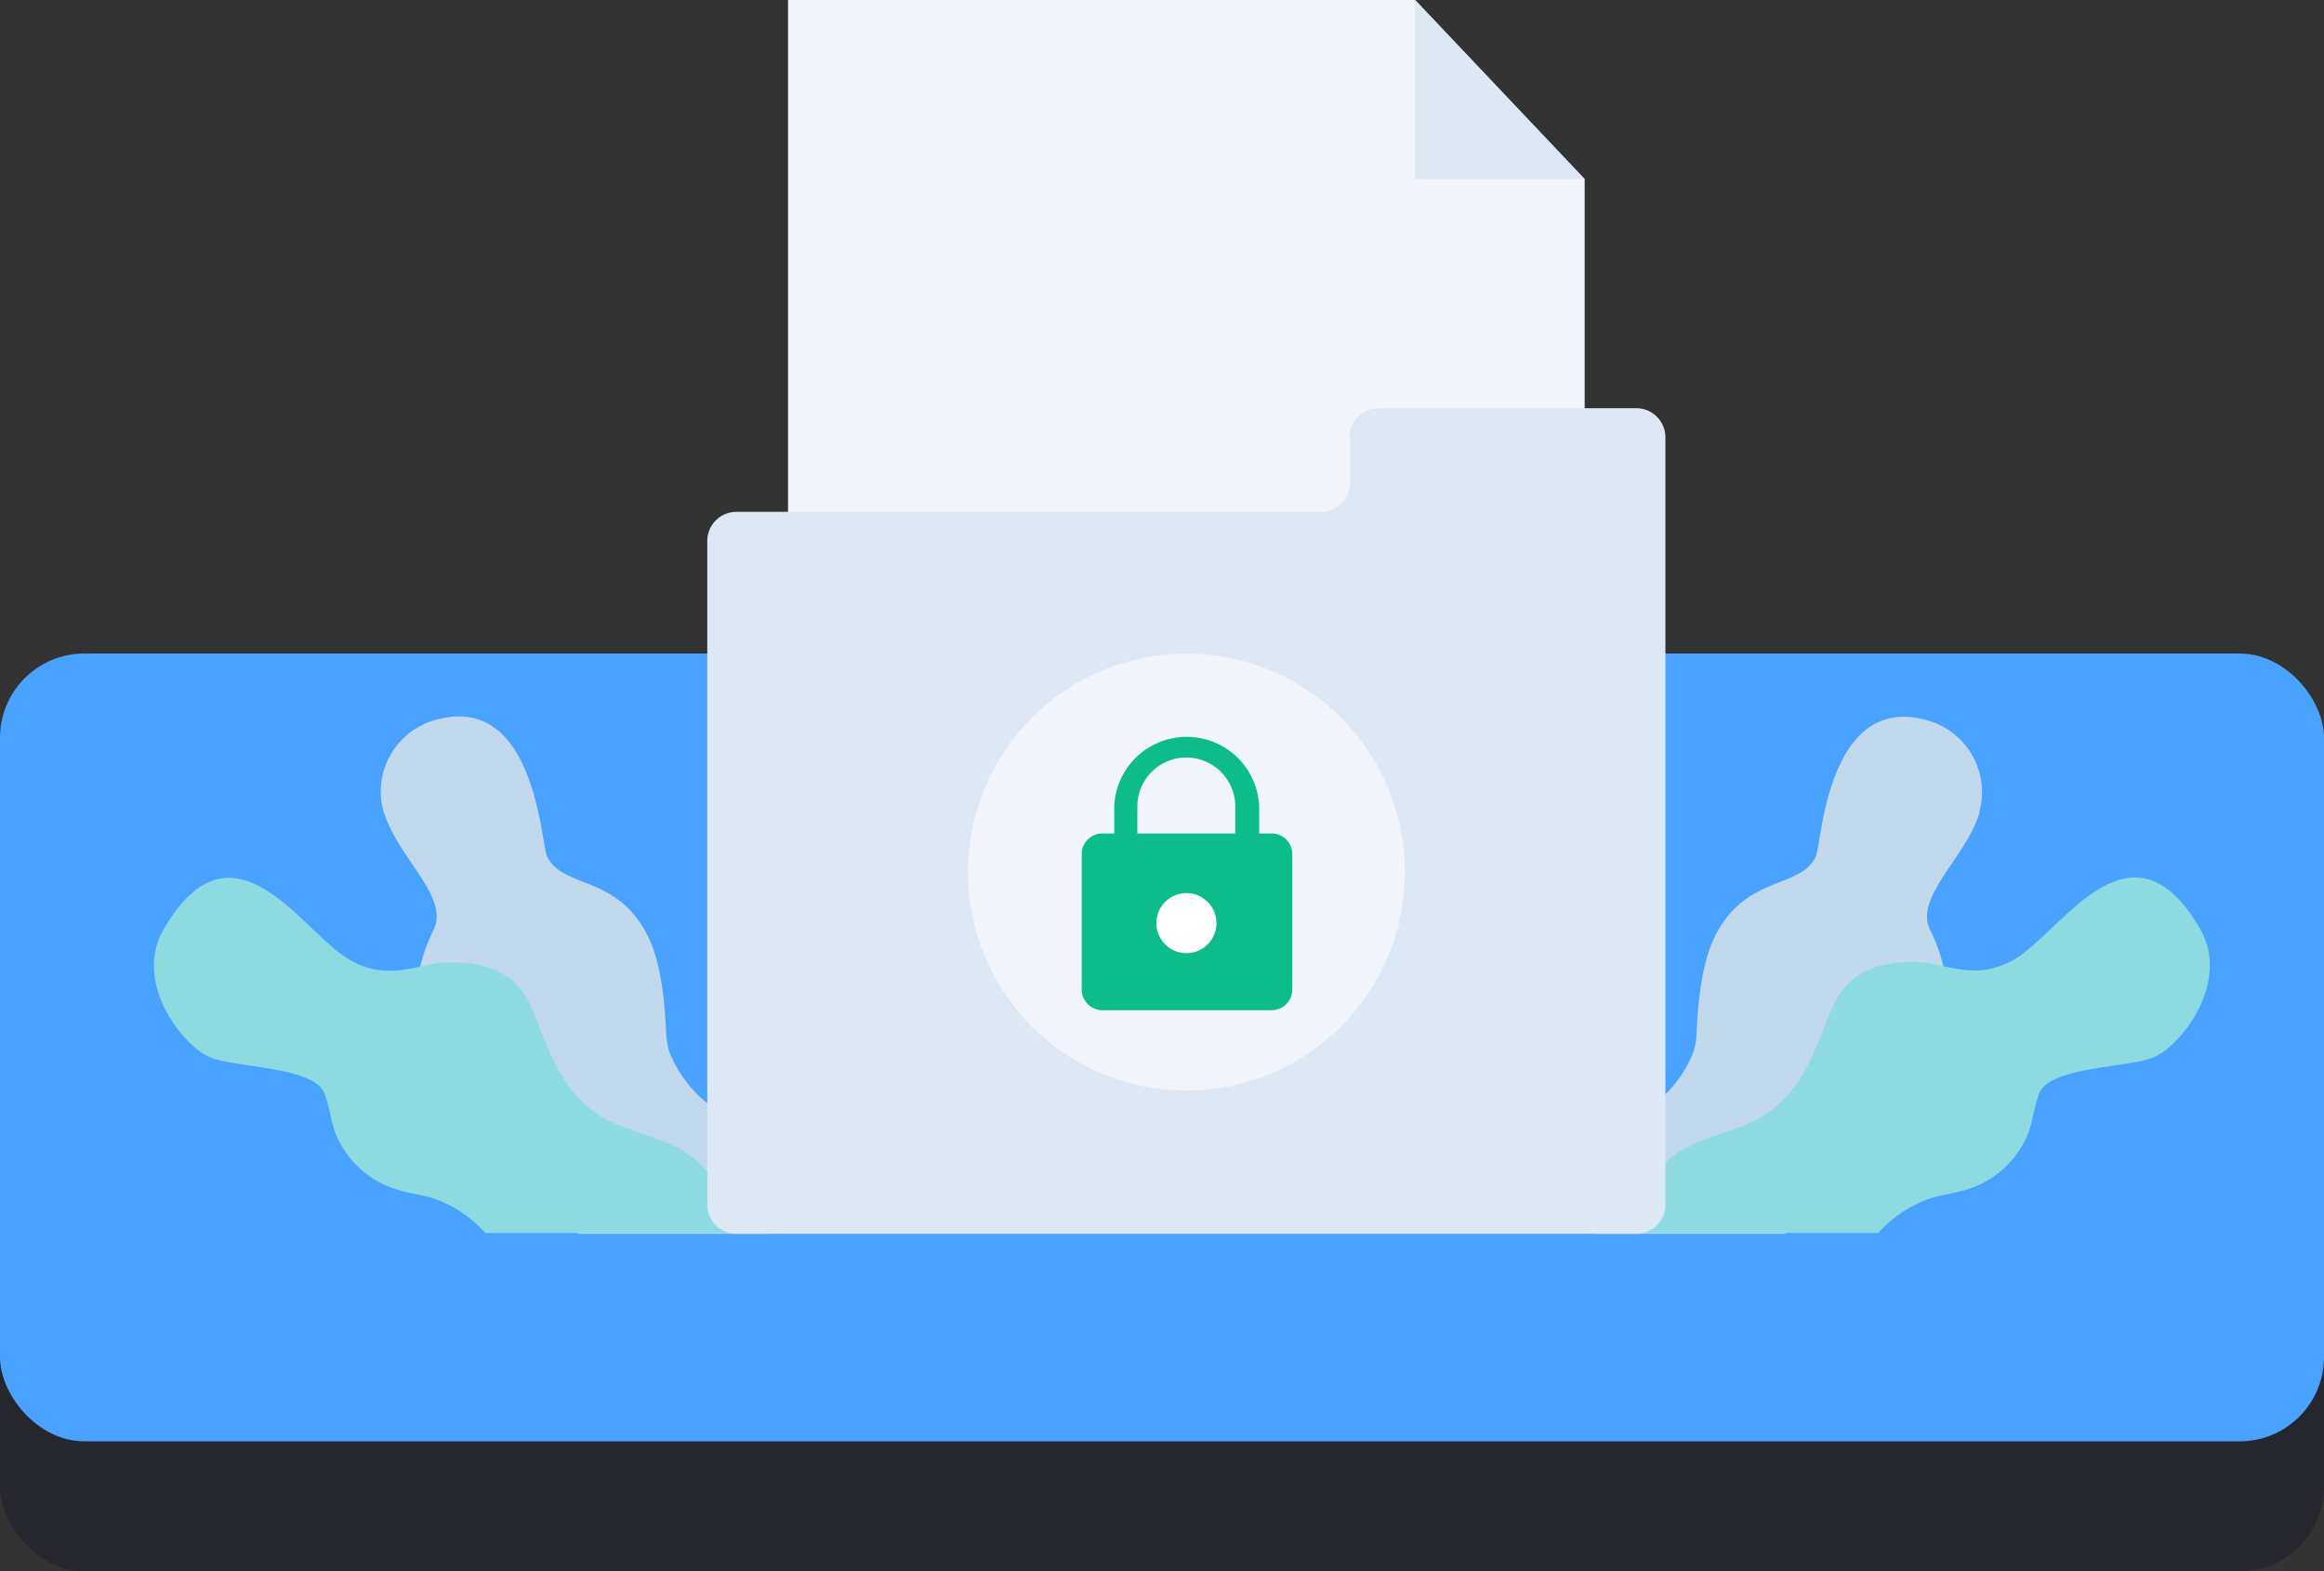 <svg id="Data_Thing" data-name="Data Thing" xmlns="http://www.w3.org/2000/svg" viewBox="0 0 198 133.87"><rect x="0" y="0" width="198" height="133.87" fill="#333333" stroke="none"/><defs><style>.cls-1{fill:#000222;opacity:0.25;}.cls-2{fill:#4aa2ff;}.cls-3{fill:#c1d8ed;}.cls-4{fill:#8ddbe0;}.cls-5{fill:#f3f5fd;}.cls-6{fill:#dee8f5;}.cls-7{fill:#0cbc8b;}.cls-8{fill:#fff;}</style></defs><rect class="cls-1" y="66.76" width="198" height="67.12" rx="7.18"/><rect class="cls-2" y="55.68" width="198" height="67.12" rx="7.18"/><path class="cls-3" d="M921.57,541.84c-1.22,3.71-5.44,7-4.18,9.73a14.75,14.75,0,0,1,1.18,3.23,5.61,5.61,0,0,1,.07,2c-.45,2.89-3.15,4.81-5.67,6.3l-.46.28c-2.38,1.43-4.88,3.07-5.64,5.7a26.34,26.34,0,0,0-.41,4.54,9.47,9.47,0,0,1-1.39,3.91H889c-1.43-1.57-1.31-4.21-.23-6.06s3.12-3.33,4.89-4.79a10.51,10.51,0,0,0,3.6-4.65,6.55,6.55,0,0,0,.21-.9c.14-1,.06-6.14,1.8-9.3,2.7-4.88,7.07-3.68,8.41-6.43.51-1.06.95-14,9.46-11.63a6.35,6.35,0,0,1,4.49,7.76C921.64,541.63,921.61,541.74,921.57,541.84Z" transform="translate(-752.98 -472.41)"/><path class="cls-4" d="M937.15,562.12a4.55,4.55,0,0,1-.79.41c-2.29.87-8.68.77-9.62,3-.44,1.07-.54,2.24-.92,3.33a8.24,8.24,0,0,1-5.63,5c-.91.25-1.85.37-2.75.65a10.64,10.64,0,0,0-4.44,2.95H892.29a8.14,8.14,0,0,1,3.74-6.91c2.3-1.46,5.21-1.73,7.47-3.25a10.82,10.82,0,0,0,3.42-4,29.92,29.92,0,0,0,1.43-3.23c.63-1.64,1.29-3.41,2.73-4.42a6.93,6.93,0,0,1,2.31-1,10.51,10.51,0,0,1,5.18.09c1.84.37,3.55.73,5.85-.49,4.08-2.17,10-13,16-2.71C942.81,555.72,939.51,560.53,937.15,562.12Z" transform="translate(-752.98 -472.41)"/><path class="cls-3" d="M785.77,541.84c1.22,3.71,5.45,7,4.18,9.73a15.28,15.28,0,0,0-1.18,3.23,5.61,5.61,0,0,0-.07,2c.46,2.89,3.16,4.81,5.67,6.3l.47.28c2.38,1.43,4.87,3.07,5.63,5.7a27.38,27.38,0,0,1,.42,4.54,9.32,9.32,0,0,0,1.38,3.91h16c1.42-1.57,1.3-4.21.22-6.06s-3.12-3.33-4.89-4.79A10.51,10.51,0,0,1,810,562a5.34,5.34,0,0,1-.2-.9c-.15-1-.07-6.14-1.81-9.3-2.7-4.88-7.07-3.68-8.4-6.43-.52-1.06-1-14-9.47-11.63a6.33,6.33,0,0,0-4.48,7.76Z" transform="translate(-752.98 -472.41)"/><path class="cls-4" d="M770.2,562.12a4.13,4.13,0,0,0,.78.41c2.3.87,8.69.77,9.62,3,.44,1.07.54,2.24.92,3.33a8.26,8.26,0,0,0,5.63,5c.91.25,1.85.37,2.75.65a10.58,10.58,0,0,1,4.44,2.95h20.71a8.14,8.14,0,0,0-3.74-6.91c-2.3-1.46-5.21-1.73-7.47-3.25a10.92,10.92,0,0,1-3.42-4A32,32,0,0,1,799,560.1c-.63-1.64-1.29-3.41-2.73-4.42a6.84,6.84,0,0,0-2.31-1,10.51,10.51,0,0,0-5.18.09c-1.83.37-3.55.73-5.85-.49-4.07-2.17-10-13-16-2.71C764.53,555.72,767.83,560.53,770.2,562.12Z" transform="translate(-752.98 -472.41)"/><polygon class="cls-5" points="135.01 87.61 67.14 87.61 67.14 0 120.56 0 135.01 15.26 135.01 87.61"/><polygon class="cls-6" points="120.56 0 120.56 15.26 135.01 15.26 120.56 0"/><path class="cls-6" d="M868,509.67v3.87a2.48,2.48,0,0,1-2.48,2.48H815.72a2.48,2.48,0,0,0-2.48,2.48v56.55a2.48,2.48,0,0,0,2.48,2.48h76.67a2.48,2.48,0,0,0,2.48-2.48h0V509.67a2.48,2.48,0,0,0-2.48-2.48H870.44a2.48,2.48,0,0,0-2.48,2.48Z" transform="translate(-752.98 -472.41)"/><circle class="cls-5" cx="101.08" cy="74.3" r="18.61"/><path class="cls-7" d="M861.26,543.42h-1v-2.3a6.18,6.18,0,0,0-12.35,0v2.3h-1a1.76,1.76,0,0,0-1.77,1.76v11.53a1.77,1.77,0,0,0,1.77,1.77h14.41a1.76,1.76,0,0,0,1.76-1.77h0V545.18A1.76,1.76,0,0,0,861.26,543.42Zm-11.38-2.3a4.17,4.17,0,0,1,8.34,0v2.3h-8.34Z" transform="translate(-752.98 -472.41)"/><circle class="cls-8" cx="101.08" cy="78.65" r="2.56"/></svg>